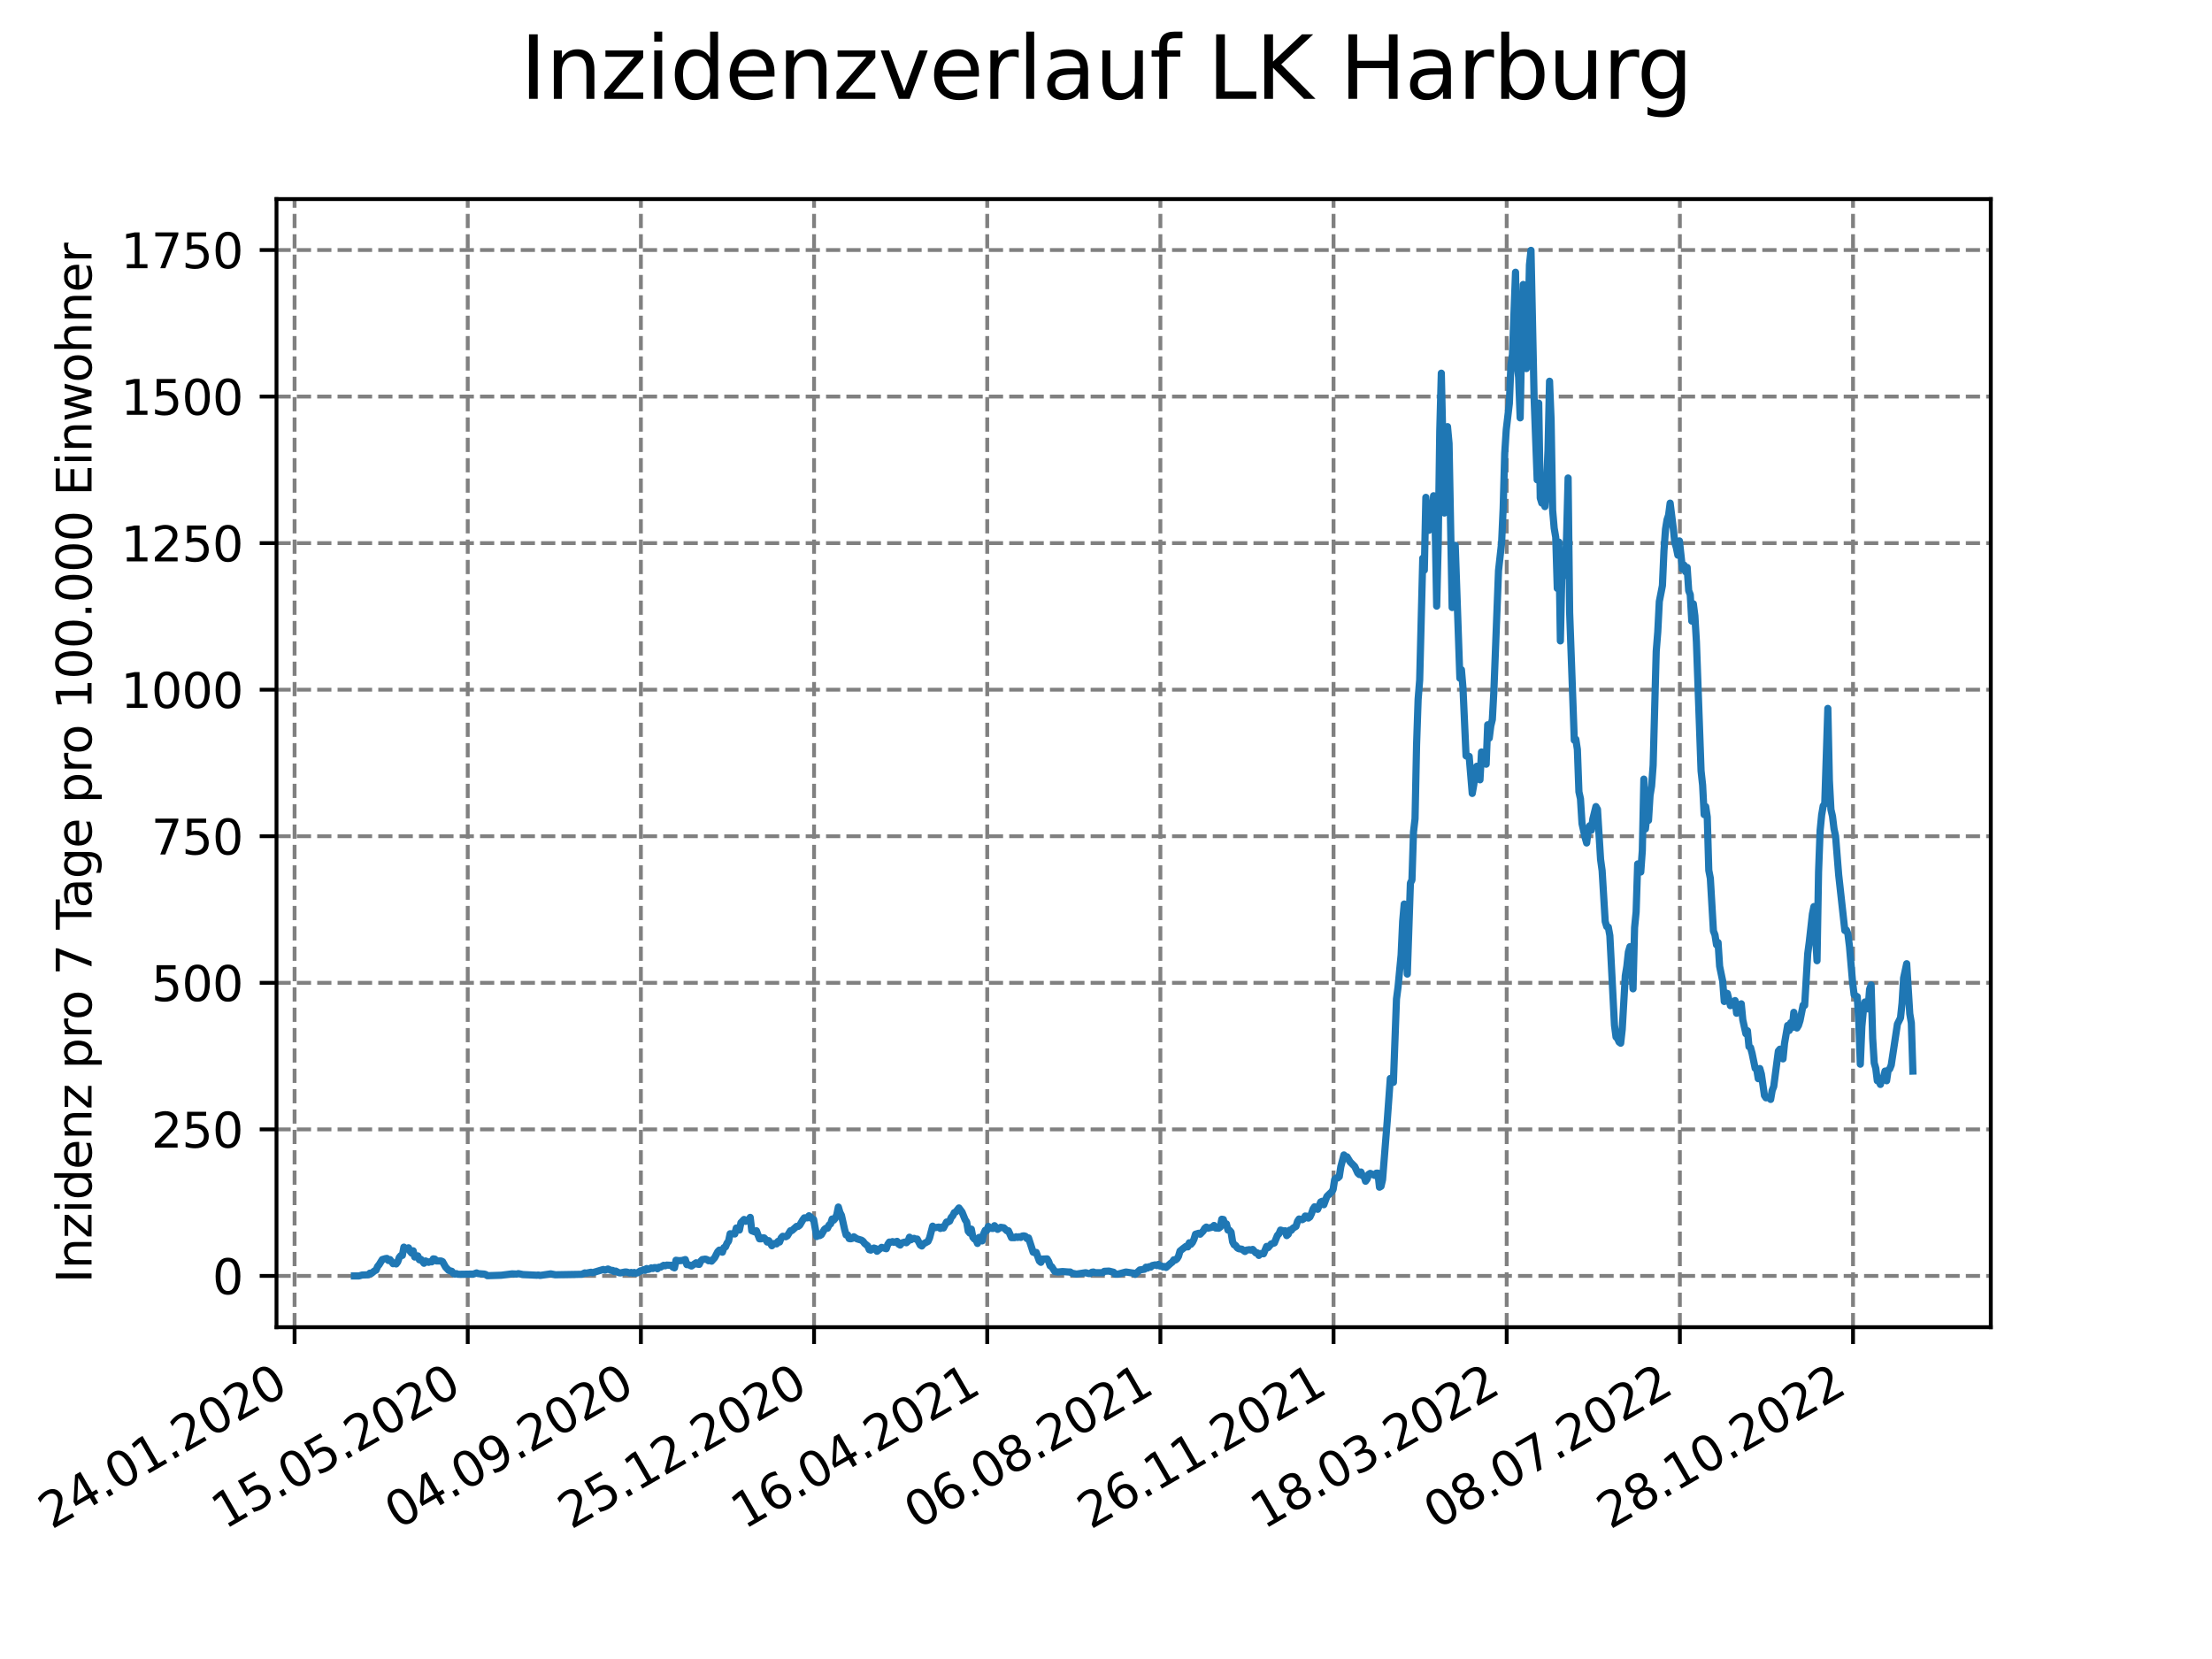<?xml version="1.0" encoding="utf-8" standalone="no"?>
<!DOCTYPE svg PUBLIC "-//W3C//DTD SVG 1.1//EN"
  "http://www.w3.org/Graphics/SVG/1.1/DTD/svg11.dtd">
<svg xmlns:xlink="http://www.w3.org/1999/xlink" width="460.8pt" height="345.6pt" viewBox="0 0 460.8 345.6" xmlns="http://www.w3.org/2000/svg" version="1.1">
 <defs>
  <style type="text/css">*{stroke-linejoin: round; stroke-linecap: butt}</style>
 </defs>
 <g id="figure_1">
  <g id="patch_1">
   <path d="M 0 345.6 
L 460.8 345.6 
L 460.8 0 
L 0 0 
z
" style="fill: #ffffff"/>
  </g>
  <g id="axes_1">
   <g id="patch_2">
    <path d="M 57.6 276.48 
L 414.72 276.48 
L 414.72 41.472 
L 57.6 41.472 
z
" style="fill: #ffffff"/>
   </g>
   <g id="matplotlib.axis_1">
    <g id="xtick_1">
     <g id="line2d_1">
      <path d="M 61.366 276.48 
L 61.366 41.472 
" clip-path="url(#p2dba761b38)" style="fill: none; stroke-dasharray: 2.96,1.28; stroke-dashoffset: 0; stroke: #808080; stroke-width: 0.8"/>
     </g>
     <g id="line2d_2">
      <defs>
       <path id="mef15f130e4" d="M 0 0 
L 0 3.5 
" style="stroke: #000000; stroke-width: 0.8"/>
      </defs>
      <g>
       <use xlink:href="#mef15f130e4" x="61.366" y="276.48" style="stroke: #000000; stroke-width: 0.8"/>
      </g>
     </g>
     <g id="text_1">
      <!-- 24.01.2020 -->
      <g transform="translate(10.74 318.689) rotate(-30) scale(0.1 -0.1)">
       <defs>
        <path id="DejaVuSans-32" d="M 1228 531 
L 3431 531 
L 3431 0 
L 469 0 
L 469 531 
Q 828 903 1448 1529 
Q 2069 2156 2228 2338 
Q 2531 2678 2651 2914 
Q 2772 3150 2772 3378 
Q 2772 3750 2511 3984 
Q 2250 4219 1831 4219 
Q 1534 4219 1204 4116 
Q 875 4013 500 3803 
L 500 4441 
Q 881 4594 1212 4672 
Q 1544 4750 1819 4750 
Q 2544 4750 2975 4387 
Q 3406 4025 3406 3419 
Q 3406 3131 3298 2873 
Q 3191 2616 2906 2266 
Q 2828 2175 2409 1742 
Q 1991 1309 1228 531 
z
" transform="scale(0.016)"/>
        <path id="DejaVuSans-34" d="M 2419 4116 
L 825 1625 
L 2419 1625 
L 2419 4116 
z
M 2253 4666 
L 3047 4666 
L 3047 1625 
L 3713 1625 
L 3713 1100 
L 3047 1100 
L 3047 0 
L 2419 0 
L 2419 1100 
L 313 1100 
L 313 1709 
L 2253 4666 
z
" transform="scale(0.016)"/>
        <path id="DejaVuSans-2e" d="M 684 794 
L 1344 794 
L 1344 0 
L 684 0 
L 684 794 
z
" transform="scale(0.016)"/>
        <path id="DejaVuSans-30" d="M 2034 4250 
Q 1547 4250 1301 3770 
Q 1056 3291 1056 2328 
Q 1056 1369 1301 889 
Q 1547 409 2034 409 
Q 2525 409 2770 889 
Q 3016 1369 3016 2328 
Q 3016 3291 2770 3770 
Q 2525 4250 2034 4250 
z
M 2034 4750 
Q 2819 4750 3233 4129 
Q 3647 3509 3647 2328 
Q 3647 1150 3233 529 
Q 2819 -91 2034 -91 
Q 1250 -91 836 529 
Q 422 1150 422 2328 
Q 422 3509 836 4129 
Q 1250 4750 2034 4750 
z
" transform="scale(0.016)"/>
        <path id="DejaVuSans-31" d="M 794 531 
L 1825 531 
L 1825 4091 
L 703 3866 
L 703 4441 
L 1819 4666 
L 2450 4666 
L 2450 531 
L 3481 531 
L 3481 0 
L 794 0 
L 794 531 
z
" transform="scale(0.016)"/>
       </defs>
       <use xlink:href="#DejaVuSans-32"/>
       <use xlink:href="#DejaVuSans-34" x="63.623"/>
       <use xlink:href="#DejaVuSans-2e" x="127.246"/>
       <use xlink:href="#DejaVuSans-30" x="159.033"/>
       <use xlink:href="#DejaVuSans-31" x="222.656"/>
       <use xlink:href="#DejaVuSans-2e" x="286.279"/>
       <use xlink:href="#DejaVuSans-32" x="318.066"/>
       <use xlink:href="#DejaVuSans-30" x="381.689"/>
       <use xlink:href="#DejaVuSans-32" x="445.312"/>
       <use xlink:href="#DejaVuSans-30" x="508.936"/>
      </g>
     </g>
    </g>
    <g id="xtick_2">
     <g id="line2d_3">
      <path d="M 97.438 276.48 
L 97.438 41.472 
" clip-path="url(#p2dba761b38)" style="fill: none; stroke-dasharray: 2.96,1.28; stroke-dashoffset: 0; stroke: #808080; stroke-width: 0.8"/>
     </g>
     <g id="line2d_4">
      <g>
       <use xlink:href="#mef15f130e4" x="97.438" y="276.48" style="stroke: #000000; stroke-width: 0.8"/>
      </g>
     </g>
     <g id="text_2">
      <!-- 15.05.2020 -->
      <g transform="translate(46.813 318.689) rotate(-30) scale(0.1 -0.1)">
       <defs>
        <path id="DejaVuSans-35" d="M 691 4666 
L 3169 4666 
L 3169 4134 
L 1269 4134 
L 1269 2991 
Q 1406 3038 1543 3061 
Q 1681 3084 1819 3084 
Q 2600 3084 3056 2656 
Q 3513 2228 3513 1497 
Q 3513 744 3044 326 
Q 2575 -91 1722 -91 
Q 1428 -91 1123 -41 
Q 819 9 494 109 
L 494 744 
Q 775 591 1075 516 
Q 1375 441 1709 441 
Q 2250 441 2565 725 
Q 2881 1009 2881 1497 
Q 2881 1984 2565 2268 
Q 2250 2553 1709 2553 
Q 1456 2553 1204 2497 
Q 953 2441 691 2322 
L 691 4666 
z
" transform="scale(0.016)"/>
       </defs>
       <use xlink:href="#DejaVuSans-31"/>
       <use xlink:href="#DejaVuSans-35" x="63.623"/>
       <use xlink:href="#DejaVuSans-2e" x="127.246"/>
       <use xlink:href="#DejaVuSans-30" x="159.033"/>
       <use xlink:href="#DejaVuSans-35" x="222.656"/>
       <use xlink:href="#DejaVuSans-2e" x="286.279"/>
       <use xlink:href="#DejaVuSans-32" x="318.066"/>
       <use xlink:href="#DejaVuSans-30" x="381.689"/>
       <use xlink:href="#DejaVuSans-32" x="445.312"/>
       <use xlink:href="#DejaVuSans-30" x="508.936"/>
      </g>
     </g>
    </g>
    <g id="xtick_3">
     <g id="line2d_5">
      <path d="M 133.511 276.48 
L 133.511 41.472 
" clip-path="url(#p2dba761b38)" style="fill: none; stroke-dasharray: 2.96,1.28; stroke-dashoffset: 0; stroke: #808080; stroke-width: 0.8"/>
     </g>
     <g id="line2d_6">
      <g>
       <use xlink:href="#mef15f130e4" x="133.511" y="276.48" style="stroke: #000000; stroke-width: 0.8"/>
      </g>
     </g>
     <g id="text_3">
      <!-- 04.09.2020 -->
      <g transform="translate(82.886 318.689) rotate(-30) scale(0.1 -0.1)">
       <defs>
        <path id="DejaVuSans-39" d="M 703 97 
L 703 672 
Q 941 559 1184 500 
Q 1428 441 1663 441 
Q 2288 441 2617 861 
Q 2947 1281 2994 2138 
Q 2813 1869 2534 1725 
Q 2256 1581 1919 1581 
Q 1219 1581 811 2004 
Q 403 2428 403 3163 
Q 403 3881 828 4315 
Q 1253 4750 1959 4750 
Q 2769 4750 3195 4129 
Q 3622 3509 3622 2328 
Q 3622 1225 3098 567 
Q 2575 -91 1691 -91 
Q 1453 -91 1209 -44 
Q 966 3 703 97 
z
M 1959 2075 
Q 2384 2075 2632 2365 
Q 2881 2656 2881 3163 
Q 2881 3666 2632 3958 
Q 2384 4250 1959 4250 
Q 1534 4250 1286 3958 
Q 1038 3666 1038 3163 
Q 1038 2656 1286 2365 
Q 1534 2075 1959 2075 
z
" transform="scale(0.016)"/>
       </defs>
       <use xlink:href="#DejaVuSans-30"/>
       <use xlink:href="#DejaVuSans-34" x="63.623"/>
       <use xlink:href="#DejaVuSans-2e" x="127.246"/>
       <use xlink:href="#DejaVuSans-30" x="159.033"/>
       <use xlink:href="#DejaVuSans-39" x="222.656"/>
       <use xlink:href="#DejaVuSans-2e" x="286.279"/>
       <use xlink:href="#DejaVuSans-32" x="318.066"/>
       <use xlink:href="#DejaVuSans-30" x="381.689"/>
       <use xlink:href="#DejaVuSans-32" x="445.312"/>
       <use xlink:href="#DejaVuSans-30" x="508.936"/>
      </g>
     </g>
    </g>
    <g id="xtick_4">
     <g id="line2d_7">
      <path d="M 169.584 276.48 
L 169.584 41.472 
" clip-path="url(#p2dba761b38)" style="fill: none; stroke-dasharray: 2.96,1.28; stroke-dashoffset: 0; stroke: #808080; stroke-width: 0.8"/>
     </g>
     <g id="line2d_8">
      <g>
       <use xlink:href="#mef15f130e4" x="169.584" y="276.48" style="stroke: #000000; stroke-width: 0.8"/>
      </g>
     </g>
     <g id="text_4">
      <!-- 25.12.2020 -->
      <g transform="translate(118.959 318.689) rotate(-30) scale(0.1 -0.1)">
       <use xlink:href="#DejaVuSans-32"/>
       <use xlink:href="#DejaVuSans-35" x="63.623"/>
       <use xlink:href="#DejaVuSans-2e" x="127.246"/>
       <use xlink:href="#DejaVuSans-31" x="159.033"/>
       <use xlink:href="#DejaVuSans-32" x="222.656"/>
       <use xlink:href="#DejaVuSans-2e" x="286.279"/>
       <use xlink:href="#DejaVuSans-32" x="318.066"/>
       <use xlink:href="#DejaVuSans-30" x="381.689"/>
       <use xlink:href="#DejaVuSans-32" x="445.312"/>
       <use xlink:href="#DejaVuSans-30" x="508.936"/>
      </g>
     </g>
    </g>
    <g id="xtick_5">
     <g id="line2d_9">
      <path d="M 205.657 276.48 
L 205.657 41.472 
" clip-path="url(#p2dba761b38)" style="fill: none; stroke-dasharray: 2.96,1.28; stroke-dashoffset: 0; stroke: #808080; stroke-width: 0.8"/>
     </g>
     <g id="line2d_10">
      <g>
       <use xlink:href="#mef15f130e4" x="205.657" y="276.48" style="stroke: #000000; stroke-width: 0.8"/>
      </g>
     </g>
     <g id="text_5">
      <!-- 16.04.2021 -->
      <g transform="translate(155.031 318.689) rotate(-30) scale(0.1 -0.1)">
       <defs>
        <path id="DejaVuSans-36" d="M 2113 2584 
Q 1688 2584 1439 2293 
Q 1191 2003 1191 1497 
Q 1191 994 1439 701 
Q 1688 409 2113 409 
Q 2538 409 2786 701 
Q 3034 994 3034 1497 
Q 3034 2003 2786 2293 
Q 2538 2584 2113 2584 
z
M 3366 4563 
L 3366 3988 
Q 3128 4100 2886 4159 
Q 2644 4219 2406 4219 
Q 1781 4219 1451 3797 
Q 1122 3375 1075 2522 
Q 1259 2794 1537 2939 
Q 1816 3084 2150 3084 
Q 2853 3084 3261 2657 
Q 3669 2231 3669 1497 
Q 3669 778 3244 343 
Q 2819 -91 2113 -91 
Q 1303 -91 875 529 
Q 447 1150 447 2328 
Q 447 3434 972 4092 
Q 1497 4750 2381 4750 
Q 2619 4750 2861 4703 
Q 3103 4656 3366 4563 
z
" transform="scale(0.016)"/>
       </defs>
       <use xlink:href="#DejaVuSans-31"/>
       <use xlink:href="#DejaVuSans-36" x="63.623"/>
       <use xlink:href="#DejaVuSans-2e" x="127.246"/>
       <use xlink:href="#DejaVuSans-30" x="159.033"/>
       <use xlink:href="#DejaVuSans-34" x="222.656"/>
       <use xlink:href="#DejaVuSans-2e" x="286.279"/>
       <use xlink:href="#DejaVuSans-32" x="318.066"/>
       <use xlink:href="#DejaVuSans-30" x="381.689"/>
       <use xlink:href="#DejaVuSans-32" x="445.312"/>
       <use xlink:href="#DejaVuSans-31" x="508.936"/>
      </g>
     </g>
    </g>
    <g id="xtick_6">
     <g id="line2d_11">
      <path d="M 241.729 276.48 
L 241.729 41.472 
" clip-path="url(#p2dba761b38)" style="fill: none; stroke-dasharray: 2.96,1.28; stroke-dashoffset: 0; stroke: #808080; stroke-width: 0.8"/>
     </g>
     <g id="line2d_12">
      <g>
       <use xlink:href="#mef15f130e4" x="241.729" y="276.48" style="stroke: #000000; stroke-width: 0.8"/>
      </g>
     </g>
     <g id="text_6">
      <!-- 06.08.2021 -->
      <g transform="translate(191.104 318.689) rotate(-30) scale(0.1 -0.1)">
       <defs>
        <path id="DejaVuSans-38" d="M 2034 2216 
Q 1584 2216 1326 1975 
Q 1069 1734 1069 1313 
Q 1069 891 1326 650 
Q 1584 409 2034 409 
Q 2484 409 2743 651 
Q 3003 894 3003 1313 
Q 3003 1734 2745 1975 
Q 2488 2216 2034 2216 
z
M 1403 2484 
Q 997 2584 770 2862 
Q 544 3141 544 3541 
Q 544 4100 942 4425 
Q 1341 4750 2034 4750 
Q 2731 4750 3128 4425 
Q 3525 4100 3525 3541 
Q 3525 3141 3298 2862 
Q 3072 2584 2669 2484 
Q 3125 2378 3379 2068 
Q 3634 1759 3634 1313 
Q 3634 634 3220 271 
Q 2806 -91 2034 -91 
Q 1263 -91 848 271 
Q 434 634 434 1313 
Q 434 1759 690 2068 
Q 947 2378 1403 2484 
z
M 1172 3481 
Q 1172 3119 1398 2916 
Q 1625 2713 2034 2713 
Q 2441 2713 2670 2916 
Q 2900 3119 2900 3481 
Q 2900 3844 2670 4047 
Q 2441 4250 2034 4250 
Q 1625 4250 1398 4047 
Q 1172 3844 1172 3481 
z
" transform="scale(0.016)"/>
       </defs>
       <use xlink:href="#DejaVuSans-30"/>
       <use xlink:href="#DejaVuSans-36" x="63.623"/>
       <use xlink:href="#DejaVuSans-2e" x="127.246"/>
       <use xlink:href="#DejaVuSans-30" x="159.033"/>
       <use xlink:href="#DejaVuSans-38" x="222.656"/>
       <use xlink:href="#DejaVuSans-2e" x="286.279"/>
       <use xlink:href="#DejaVuSans-32" x="318.066"/>
       <use xlink:href="#DejaVuSans-30" x="381.689"/>
       <use xlink:href="#DejaVuSans-32" x="445.312"/>
       <use xlink:href="#DejaVuSans-31" x="508.936"/>
      </g>
     </g>
    </g>
    <g id="xtick_7">
     <g id="line2d_13">
      <path d="M 277.802 276.48 
L 277.802 41.472 
" clip-path="url(#p2dba761b38)" style="fill: none; stroke-dasharray: 2.96,1.28; stroke-dashoffset: 0; stroke: #808080; stroke-width: 0.8"/>
     </g>
     <g id="line2d_14">
      <g>
       <use xlink:href="#mef15f130e4" x="277.802" y="276.48" style="stroke: #000000; stroke-width: 0.8"/>
      </g>
     </g>
     <g id="text_7">
      <!-- 26.11.2021 -->
      <g transform="translate(227.177 318.689) rotate(-30) scale(0.1 -0.1)">
       <use xlink:href="#DejaVuSans-32"/>
       <use xlink:href="#DejaVuSans-36" x="63.623"/>
       <use xlink:href="#DejaVuSans-2e" x="127.246"/>
       <use xlink:href="#DejaVuSans-31" x="159.033"/>
       <use xlink:href="#DejaVuSans-31" x="222.656"/>
       <use xlink:href="#DejaVuSans-2e" x="286.279"/>
       <use xlink:href="#DejaVuSans-32" x="318.066"/>
       <use xlink:href="#DejaVuSans-30" x="381.689"/>
       <use xlink:href="#DejaVuSans-32" x="445.312"/>
       <use xlink:href="#DejaVuSans-31" x="508.936"/>
      </g>
     </g>
    </g>
    <g id="xtick_8">
     <g id="line2d_15">
      <path d="M 313.875 276.48 
L 313.875 41.472 
" clip-path="url(#p2dba761b38)" style="fill: none; stroke-dasharray: 2.96,1.28; stroke-dashoffset: 0; stroke: #808080; stroke-width: 0.8"/>
     </g>
     <g id="line2d_16">
      <g>
       <use xlink:href="#mef15f130e4" x="313.875" y="276.48" style="stroke: #000000; stroke-width: 0.8"/>
      </g>
     </g>
     <g id="text_8">
      <!-- 18.03.2022 -->
      <g transform="translate(263.25 318.689) rotate(-30) scale(0.1 -0.1)">
       <defs>
        <path id="DejaVuSans-33" d="M 2597 2516 
Q 3050 2419 3304 2112 
Q 3559 1806 3559 1356 
Q 3559 666 3084 287 
Q 2609 -91 1734 -91 
Q 1441 -91 1130 -33 
Q 819 25 488 141 
L 488 750 
Q 750 597 1062 519 
Q 1375 441 1716 441 
Q 2309 441 2620 675 
Q 2931 909 2931 1356 
Q 2931 1769 2642 2001 
Q 2353 2234 1838 2234 
L 1294 2234 
L 1294 2753 
L 1863 2753 
Q 2328 2753 2575 2939 
Q 2822 3125 2822 3475 
Q 2822 3834 2567 4026 
Q 2313 4219 1838 4219 
Q 1578 4219 1281 4162 
Q 984 4106 628 3988 
L 628 4550 
Q 988 4650 1302 4700 
Q 1616 4750 1894 4750 
Q 2613 4750 3031 4423 
Q 3450 4097 3450 3541 
Q 3450 3153 3228 2886 
Q 3006 2619 2597 2516 
z
" transform="scale(0.016)"/>
       </defs>
       <use xlink:href="#DejaVuSans-31"/>
       <use xlink:href="#DejaVuSans-38" x="63.623"/>
       <use xlink:href="#DejaVuSans-2e" x="127.246"/>
       <use xlink:href="#DejaVuSans-30" x="159.033"/>
       <use xlink:href="#DejaVuSans-33" x="222.656"/>
       <use xlink:href="#DejaVuSans-2e" x="286.279"/>
       <use xlink:href="#DejaVuSans-32" x="318.066"/>
       <use xlink:href="#DejaVuSans-30" x="381.689"/>
       <use xlink:href="#DejaVuSans-32" x="445.312"/>
       <use xlink:href="#DejaVuSans-32" x="508.936"/>
      </g>
     </g>
    </g>
    <g id="xtick_9">
     <g id="line2d_17">
      <path d="M 349.947 276.48 
L 349.947 41.472 
" clip-path="url(#p2dba761b38)" style="fill: none; stroke-dasharray: 2.96,1.28; stroke-dashoffset: 0; stroke: #808080; stroke-width: 0.8"/>
     </g>
     <g id="line2d_18">
      <g>
       <use xlink:href="#mef15f130e4" x="349.947" y="276.48" style="stroke: #000000; stroke-width: 0.8"/>
      </g>
     </g>
     <g id="text_9">
      <!-- 08.07.2022 -->
      <g transform="translate(299.322 318.689) rotate(-30) scale(0.1 -0.1)">
       <defs>
        <path id="DejaVuSans-37" d="M 525 4666 
L 3525 4666 
L 3525 4397 
L 1831 0 
L 1172 0 
L 2766 4134 
L 525 4134 
L 525 4666 
z
" transform="scale(0.016)"/>
       </defs>
       <use xlink:href="#DejaVuSans-30"/>
       <use xlink:href="#DejaVuSans-38" x="63.623"/>
       <use xlink:href="#DejaVuSans-2e" x="127.246"/>
       <use xlink:href="#DejaVuSans-30" x="159.033"/>
       <use xlink:href="#DejaVuSans-37" x="222.656"/>
       <use xlink:href="#DejaVuSans-2e" x="286.279"/>
       <use xlink:href="#DejaVuSans-32" x="318.066"/>
       <use xlink:href="#DejaVuSans-30" x="381.689"/>
       <use xlink:href="#DejaVuSans-32" x="445.312"/>
       <use xlink:href="#DejaVuSans-32" x="508.936"/>
      </g>
     </g>
    </g>
    <g id="xtick_10">
     <g id="line2d_19">
      <path d="M 386.02 276.48 
L 386.02 41.472 
" clip-path="url(#p2dba761b38)" style="fill: none; stroke-dasharray: 2.96,1.28; stroke-dashoffset: 0; stroke: #808080; stroke-width: 0.8"/>
     </g>
     <g id="line2d_20">
      <g>
       <use xlink:href="#mef15f130e4" x="386.02" y="276.48" style="stroke: #000000; stroke-width: 0.8"/>
      </g>
     </g>
     <g id="text_10">
      <!-- 28.10.2022 -->
      <g transform="translate(335.395 318.689) rotate(-30) scale(0.1 -0.1)">
       <use xlink:href="#DejaVuSans-32"/>
       <use xlink:href="#DejaVuSans-38" x="63.623"/>
       <use xlink:href="#DejaVuSans-2e" x="127.246"/>
       <use xlink:href="#DejaVuSans-31" x="159.033"/>
       <use xlink:href="#DejaVuSans-30" x="222.656"/>
       <use xlink:href="#DejaVuSans-2e" x="286.279"/>
       <use xlink:href="#DejaVuSans-32" x="318.066"/>
       <use xlink:href="#DejaVuSans-30" x="381.689"/>
       <use xlink:href="#DejaVuSans-32" x="445.312"/>
       <use xlink:href="#DejaVuSans-32" x="508.936"/>
      </g>
     </g>
    </g>
   </g>
   <g id="matplotlib.axis_2">
    <g id="ytick_1">
     <g id="line2d_21">
      <path d="M 57.6 265.798 
L 414.72 265.798 
" clip-path="url(#p2dba761b38)" style="fill: none; stroke-dasharray: 2.96,1.28; stroke-dashoffset: 0; stroke: #808080; stroke-width: 0.8"/>
     </g>
     <g id="line2d_22">
      <defs>
       <path id="mbaaf2b839d" d="M 0 0 
L -3.5 0 
" style="stroke: #000000; stroke-width: 0.8"/>
      </defs>
      <g>
       <use xlink:href="#mbaaf2b839d" x="57.6" y="265.798" style="stroke: #000000; stroke-width: 0.8"/>
      </g>
     </g>
     <g id="text_11">
      <!-- 0 -->
      <g transform="translate(44.237 269.597) scale(0.1 -0.1)">
       <use xlink:href="#DejaVuSans-30"/>
      </g>
     </g>
    </g>
    <g id="ytick_2">
     <g id="line2d_23">
      <path d="M 57.6 235.267 
L 414.72 235.267 
" clip-path="url(#p2dba761b38)" style="fill: none; stroke-dasharray: 2.96,1.28; stroke-dashoffset: 0; stroke: #808080; stroke-width: 0.8"/>
     </g>
     <g id="line2d_24">
      <g>
       <use xlink:href="#mbaaf2b839d" x="57.6" y="235.267" style="stroke: #000000; stroke-width: 0.8"/>
      </g>
     </g>
     <g id="text_12">
      <!-- 250 -->
      <g transform="translate(31.512 239.066) scale(0.1 -0.1)">
       <use xlink:href="#DejaVuSans-32"/>
       <use xlink:href="#DejaVuSans-35" x="63.623"/>
       <use xlink:href="#DejaVuSans-30" x="127.246"/>
      </g>
     </g>
    </g>
    <g id="ytick_3">
     <g id="line2d_25">
      <path d="M 57.6 204.736 
L 414.72 204.736 
" clip-path="url(#p2dba761b38)" style="fill: none; stroke-dasharray: 2.96,1.28; stroke-dashoffset: 0; stroke: #808080; stroke-width: 0.8"/>
     </g>
     <g id="line2d_26">
      <g>
       <use xlink:href="#mbaaf2b839d" x="57.6" y="204.736" style="stroke: #000000; stroke-width: 0.8"/>
      </g>
     </g>
     <g id="text_13">
      <!-- 500 -->
      <g transform="translate(31.512 208.535) scale(0.1 -0.1)">
       <use xlink:href="#DejaVuSans-35"/>
       <use xlink:href="#DejaVuSans-30" x="63.623"/>
       <use xlink:href="#DejaVuSans-30" x="127.246"/>
      </g>
     </g>
    </g>
    <g id="ytick_4">
     <g id="line2d_27">
      <path d="M 57.6 174.205 
L 414.72 174.205 
" clip-path="url(#p2dba761b38)" style="fill: none; stroke-dasharray: 2.96,1.28; stroke-dashoffset: 0; stroke: #808080; stroke-width: 0.8"/>
     </g>
     <g id="line2d_28">
      <g>
       <use xlink:href="#mbaaf2b839d" x="57.6" y="174.205" style="stroke: #000000; stroke-width: 0.8"/>
      </g>
     </g>
     <g id="text_14">
      <!-- 750 -->
      <g transform="translate(31.512 178.004) scale(0.1 -0.1)">
       <use xlink:href="#DejaVuSans-37"/>
       <use xlink:href="#DejaVuSans-35" x="63.623"/>
       <use xlink:href="#DejaVuSans-30" x="127.246"/>
      </g>
     </g>
    </g>
    <g id="ytick_5">
     <g id="line2d_29">
      <path d="M 57.6 143.673 
L 414.72 143.673 
" clip-path="url(#p2dba761b38)" style="fill: none; stroke-dasharray: 2.96,1.28; stroke-dashoffset: 0; stroke: #808080; stroke-width: 0.8"/>
     </g>
     <g id="line2d_30">
      <g>
       <use xlink:href="#mbaaf2b839d" x="57.6" y="143.673" style="stroke: #000000; stroke-width: 0.8"/>
      </g>
     </g>
     <g id="text_15">
      <!-- 1000 -->
      <g transform="translate(25.15 147.473) scale(0.1 -0.1)">
       <use xlink:href="#DejaVuSans-31"/>
       <use xlink:href="#DejaVuSans-30" x="63.623"/>
       <use xlink:href="#DejaVuSans-30" x="127.246"/>
       <use xlink:href="#DejaVuSans-30" x="190.869"/>
      </g>
     </g>
    </g>
    <g id="ytick_6">
     <g id="line2d_31">
      <path d="M 57.6 113.142 
L 414.72 113.142 
" clip-path="url(#p2dba761b38)" style="fill: none; stroke-dasharray: 2.96,1.28; stroke-dashoffset: 0; stroke: #808080; stroke-width: 0.8"/>
     </g>
     <g id="line2d_32">
      <g>
       <use xlink:href="#mbaaf2b839d" x="57.6" y="113.142" style="stroke: #000000; stroke-width: 0.8"/>
      </g>
     </g>
     <g id="text_16">
      <!-- 1250 -->
      <g transform="translate(25.15 116.942) scale(0.1 -0.1)">
       <use xlink:href="#DejaVuSans-31"/>
       <use xlink:href="#DejaVuSans-32" x="63.623"/>
       <use xlink:href="#DejaVuSans-35" x="127.246"/>
       <use xlink:href="#DejaVuSans-30" x="190.869"/>
      </g>
     </g>
    </g>
    <g id="ytick_7">
     <g id="line2d_33">
      <path d="M 57.6 82.611 
L 414.72 82.611 
" clip-path="url(#p2dba761b38)" style="fill: none; stroke-dasharray: 2.96,1.28; stroke-dashoffset: 0; stroke: #808080; stroke-width: 0.8"/>
     </g>
     <g id="line2d_34">
      <g>
       <use xlink:href="#mbaaf2b839d" x="57.6" y="82.611" style="stroke: #000000; stroke-width: 0.8"/>
      </g>
     </g>
     <g id="text_17">
      <!-- 1500 -->
      <g transform="translate(25.15 86.41) scale(0.1 -0.1)">
       <use xlink:href="#DejaVuSans-31"/>
       <use xlink:href="#DejaVuSans-35" x="63.623"/>
       <use xlink:href="#DejaVuSans-30" x="127.246"/>
       <use xlink:href="#DejaVuSans-30" x="190.869"/>
      </g>
     </g>
    </g>
    <g id="ytick_8">
     <g id="line2d_35">
      <path d="M 57.6 52.08 
L 414.72 52.08 
" clip-path="url(#p2dba761b38)" style="fill: none; stroke-dasharray: 2.96,1.28; stroke-dashoffset: 0; stroke: #808080; stroke-width: 0.8"/>
     </g>
     <g id="line2d_36">
      <g>
       <use xlink:href="#mbaaf2b839d" x="57.6" y="52.08" style="stroke: #000000; stroke-width: 0.8"/>
      </g>
     </g>
     <g id="text_18">
      <!-- 1750 -->
      <g transform="translate(25.15 55.879) scale(0.1 -0.1)">
       <use xlink:href="#DejaVuSans-31"/>
       <use xlink:href="#DejaVuSans-37" x="63.623"/>
       <use xlink:href="#DejaVuSans-35" x="127.246"/>
       <use xlink:href="#DejaVuSans-30" x="190.869"/>
      </g>
     </g>
    </g>
    <g id="text_19">
     <!-- Inzidenz pro 7 Tage pro 100.000 Einwohner -->
     <g transform="translate(19.07 267.301) rotate(-90) scale(0.1 -0.1)">
      <defs>
       <path id="DejaVuSans-49" d="M 628 4666 
L 1259 4666 
L 1259 0 
L 628 0 
L 628 4666 
z
" transform="scale(0.016)"/>
       <path id="DejaVuSans-6e" d="M 3513 2113 
L 3513 0 
L 2938 0 
L 2938 2094 
Q 2938 2591 2744 2837 
Q 2550 3084 2163 3084 
Q 1697 3084 1428 2787 
Q 1159 2491 1159 1978 
L 1159 0 
L 581 0 
L 581 3500 
L 1159 3500 
L 1159 2956 
Q 1366 3272 1645 3428 
Q 1925 3584 2291 3584 
Q 2894 3584 3203 3211 
Q 3513 2838 3513 2113 
z
" transform="scale(0.016)"/>
       <path id="DejaVuSans-7a" d="M 353 3500 
L 3084 3500 
L 3084 2975 
L 922 459 
L 3084 459 
L 3084 0 
L 275 0 
L 275 525 
L 2438 3041 
L 353 3041 
L 353 3500 
z
" transform="scale(0.016)"/>
       <path id="DejaVuSans-69" d="M 603 3500 
L 1178 3500 
L 1178 0 
L 603 0 
L 603 3500 
z
M 603 4863 
L 1178 4863 
L 1178 4134 
L 603 4134 
L 603 4863 
z
" transform="scale(0.016)"/>
       <path id="DejaVuSans-64" d="M 2906 2969 
L 2906 4863 
L 3481 4863 
L 3481 0 
L 2906 0 
L 2906 525 
Q 2725 213 2448 61 
Q 2172 -91 1784 -91 
Q 1150 -91 751 415 
Q 353 922 353 1747 
Q 353 2572 751 3078 
Q 1150 3584 1784 3584 
Q 2172 3584 2448 3432 
Q 2725 3281 2906 2969 
z
M 947 1747 
Q 947 1113 1208 752 
Q 1469 391 1925 391 
Q 2381 391 2643 752 
Q 2906 1113 2906 1747 
Q 2906 2381 2643 2742 
Q 2381 3103 1925 3103 
Q 1469 3103 1208 2742 
Q 947 2381 947 1747 
z
" transform="scale(0.016)"/>
       <path id="DejaVuSans-65" d="M 3597 1894 
L 3597 1613 
L 953 1613 
Q 991 1019 1311 708 
Q 1631 397 2203 397 
Q 2534 397 2845 478 
Q 3156 559 3463 722 
L 3463 178 
Q 3153 47 2828 -22 
Q 2503 -91 2169 -91 
Q 1331 -91 842 396 
Q 353 884 353 1716 
Q 353 2575 817 3079 
Q 1281 3584 2069 3584 
Q 2775 3584 3186 3129 
Q 3597 2675 3597 1894 
z
M 3022 2063 
Q 3016 2534 2758 2815 
Q 2500 3097 2075 3097 
Q 1594 3097 1305 2825 
Q 1016 2553 972 2059 
L 3022 2063 
z
" transform="scale(0.016)"/>
       <path id="DejaVuSans-20" transform="scale(0.016)"/>
       <path id="DejaVuSans-70" d="M 1159 525 
L 1159 -1331 
L 581 -1331 
L 581 3500 
L 1159 3500 
L 1159 2969 
Q 1341 3281 1617 3432 
Q 1894 3584 2278 3584 
Q 2916 3584 3314 3078 
Q 3713 2572 3713 1747 
Q 3713 922 3314 415 
Q 2916 -91 2278 -91 
Q 1894 -91 1617 61 
Q 1341 213 1159 525 
z
M 3116 1747 
Q 3116 2381 2855 2742 
Q 2594 3103 2138 3103 
Q 1681 3103 1420 2742 
Q 1159 2381 1159 1747 
Q 1159 1113 1420 752 
Q 1681 391 2138 391 
Q 2594 391 2855 752 
Q 3116 1113 3116 1747 
z
" transform="scale(0.016)"/>
       <path id="DejaVuSans-72" d="M 2631 2963 
Q 2534 3019 2420 3045 
Q 2306 3072 2169 3072 
Q 1681 3072 1420 2755 
Q 1159 2438 1159 1844 
L 1159 0 
L 581 0 
L 581 3500 
L 1159 3500 
L 1159 2956 
Q 1341 3275 1631 3429 
Q 1922 3584 2338 3584 
Q 2397 3584 2469 3576 
Q 2541 3569 2628 3553 
L 2631 2963 
z
" transform="scale(0.016)"/>
       <path id="DejaVuSans-6f" d="M 1959 3097 
Q 1497 3097 1228 2736 
Q 959 2375 959 1747 
Q 959 1119 1226 758 
Q 1494 397 1959 397 
Q 2419 397 2687 759 
Q 2956 1122 2956 1747 
Q 2956 2369 2687 2733 
Q 2419 3097 1959 3097 
z
M 1959 3584 
Q 2709 3584 3137 3096 
Q 3566 2609 3566 1747 
Q 3566 888 3137 398 
Q 2709 -91 1959 -91 
Q 1206 -91 779 398 
Q 353 888 353 1747 
Q 353 2609 779 3096 
Q 1206 3584 1959 3584 
z
" transform="scale(0.016)"/>
       <path id="DejaVuSans-54" d="M -19 4666 
L 3928 4666 
L 3928 4134 
L 2272 4134 
L 2272 0 
L 1638 0 
L 1638 4134 
L -19 4134 
L -19 4666 
z
" transform="scale(0.016)"/>
       <path id="DejaVuSans-61" d="M 2194 1759 
Q 1497 1759 1228 1600 
Q 959 1441 959 1056 
Q 959 750 1161 570 
Q 1363 391 1709 391 
Q 2188 391 2477 730 
Q 2766 1069 2766 1631 
L 2766 1759 
L 2194 1759 
z
M 3341 1997 
L 3341 0 
L 2766 0 
L 2766 531 
Q 2569 213 2275 61 
Q 1981 -91 1556 -91 
Q 1019 -91 701 211 
Q 384 513 384 1019 
Q 384 1609 779 1909 
Q 1175 2209 1959 2209 
L 2766 2209 
L 2766 2266 
Q 2766 2663 2505 2880 
Q 2244 3097 1772 3097 
Q 1472 3097 1187 3025 
Q 903 2953 641 2809 
L 641 3341 
Q 956 3463 1253 3523 
Q 1550 3584 1831 3584 
Q 2591 3584 2966 3190 
Q 3341 2797 3341 1997 
z
" transform="scale(0.016)"/>
       <path id="DejaVuSans-67" d="M 2906 1791 
Q 2906 2416 2648 2759 
Q 2391 3103 1925 3103 
Q 1463 3103 1205 2759 
Q 947 2416 947 1791 
Q 947 1169 1205 825 
Q 1463 481 1925 481 
Q 2391 481 2648 825 
Q 2906 1169 2906 1791 
z
M 3481 434 
Q 3481 -459 3084 -895 
Q 2688 -1331 1869 -1331 
Q 1566 -1331 1297 -1286 
Q 1028 -1241 775 -1147 
L 775 -588 
Q 1028 -725 1275 -790 
Q 1522 -856 1778 -856 
Q 2344 -856 2625 -561 
Q 2906 -266 2906 331 
L 2906 616 
Q 2728 306 2450 153 
Q 2172 0 1784 0 
Q 1141 0 747 490 
Q 353 981 353 1791 
Q 353 2603 747 3093 
Q 1141 3584 1784 3584 
Q 2172 3584 2450 3431 
Q 2728 3278 2906 2969 
L 2906 3500 
L 3481 3500 
L 3481 434 
z
" transform="scale(0.016)"/>
       <path id="DejaVuSans-45" d="M 628 4666 
L 3578 4666 
L 3578 4134 
L 1259 4134 
L 1259 2753 
L 3481 2753 
L 3481 2222 
L 1259 2222 
L 1259 531 
L 3634 531 
L 3634 0 
L 628 0 
L 628 4666 
z
" transform="scale(0.016)"/>
       <path id="DejaVuSans-77" d="M 269 3500 
L 844 3500 
L 1563 769 
L 2278 3500 
L 2956 3500 
L 3675 769 
L 4391 3500 
L 4966 3500 
L 4050 0 
L 3372 0 
L 2619 2869 
L 1863 0 
L 1184 0 
L 269 3500 
z
" transform="scale(0.016)"/>
       <path id="DejaVuSans-68" d="M 3513 2113 
L 3513 0 
L 2938 0 
L 2938 2094 
Q 2938 2591 2744 2837 
Q 2550 3084 2163 3084 
Q 1697 3084 1428 2787 
Q 1159 2491 1159 1978 
L 1159 0 
L 581 0 
L 581 4863 
L 1159 4863 
L 1159 2956 
Q 1366 3272 1645 3428 
Q 1925 3584 2291 3584 
Q 2894 3584 3203 3211 
Q 3513 2838 3513 2113 
z
" transform="scale(0.016)"/>
      </defs>
      <use xlink:href="#DejaVuSans-49"/>
      <use xlink:href="#DejaVuSans-6e" x="29.492"/>
      <use xlink:href="#DejaVuSans-7a" x="92.871"/>
      <use xlink:href="#DejaVuSans-69" x="145.361"/>
      <use xlink:href="#DejaVuSans-64" x="173.145"/>
      <use xlink:href="#DejaVuSans-65" x="236.621"/>
      <use xlink:href="#DejaVuSans-6e" x="298.145"/>
      <use xlink:href="#DejaVuSans-7a" x="361.523"/>
      <use xlink:href="#DejaVuSans-20" x="414.014"/>
      <use xlink:href="#DejaVuSans-70" x="445.801"/>
      <use xlink:href="#DejaVuSans-72" x="509.277"/>
      <use xlink:href="#DejaVuSans-6f" x="548.141"/>
      <use xlink:href="#DejaVuSans-20" x="609.322"/>
      <use xlink:href="#DejaVuSans-37" x="641.109"/>
      <use xlink:href="#DejaVuSans-20" x="704.732"/>
      <use xlink:href="#DejaVuSans-54" x="736.52"/>
      <use xlink:href="#DejaVuSans-61" x="781.104"/>
      <use xlink:href="#DejaVuSans-67" x="842.383"/>
      <use xlink:href="#DejaVuSans-65" x="905.859"/>
      <use xlink:href="#DejaVuSans-20" x="967.383"/>
      <use xlink:href="#DejaVuSans-70" x="999.17"/>
      <use xlink:href="#DejaVuSans-72" x="1062.646"/>
      <use xlink:href="#DejaVuSans-6f" x="1101.51"/>
      <use xlink:href="#DejaVuSans-20" x="1162.691"/>
      <use xlink:href="#DejaVuSans-31" x="1194.479"/>
      <use xlink:href="#DejaVuSans-30" x="1258.102"/>
      <use xlink:href="#DejaVuSans-30" x="1321.725"/>
      <use xlink:href="#DejaVuSans-2e" x="1385.348"/>
      <use xlink:href="#DejaVuSans-30" x="1417.135"/>
      <use xlink:href="#DejaVuSans-30" x="1480.758"/>
      <use xlink:href="#DejaVuSans-30" x="1544.381"/>
      <use xlink:href="#DejaVuSans-20" x="1608.004"/>
      <use xlink:href="#DejaVuSans-45" x="1639.791"/>
      <use xlink:href="#DejaVuSans-69" x="1702.975"/>
      <use xlink:href="#DejaVuSans-6e" x="1730.758"/>
      <use xlink:href="#DejaVuSans-77" x="1794.137"/>
      <use xlink:href="#DejaVuSans-6f" x="1875.924"/>
      <use xlink:href="#DejaVuSans-68" x="1937.105"/>
      <use xlink:href="#DejaVuSans-6e" x="2000.484"/>
      <use xlink:href="#DejaVuSans-65" x="2063.863"/>
      <use xlink:href="#DejaVuSans-72" x="2125.387"/>
     </g>
    </g>
   </g>
   <g id="line2d_37">
    <path d="M 73.833 265.798 
L 74.799 265.798 
L 75.443 265.606 
L 76.731 265.558 
L 77.054 265.222 
L 77.376 265.27 
L 78.02 264.742 
L 78.342 264.598 
L 78.664 263.83 
L 78.986 263.446 
L 79.63 262.39 
L 80.274 262.198 
L 80.596 262.15 
L 80.918 262.582 
L 81.241 262.39 
L 81.885 263.254 
L 82.207 263.11 
L 82.529 263.302 
L 82.851 262.87 
L 83.173 261.958 
L 83.495 261.574 
L 83.817 261.526 
L 84.139 259.798 
L 84.461 260.134 
L 84.783 260.134 
L 85.105 259.942 
L 85.428 260.662 
L 85.75 261.046 
L 86.072 260.566 
L 86.394 261.862 
L 87.038 261.622 
L 87.36 262.438 
L 87.682 262.342 
L 88.326 263.158 
L 88.648 262.678 
L 89.292 262.966 
L 89.615 262.822 
L 89.937 262.87 
L 90.259 262.246 
L 90.581 262.294 
L 90.903 262.678 
L 91.869 262.678 
L 92.191 262.822 
L 92.835 263.974 
L 93.479 264.646 
L 94.124 264.838 
L 94.446 265.27 
L 94.768 265.414 
L 95.09 265.318 
L 95.412 265.462 
L 98.633 265.414 
L 99.277 265.174 
L 99.599 265.318 
L 100.887 265.414 
L 101.209 265.51 
L 101.531 265.75 
L 104.43 265.654 
L 106.685 265.366 
L 107.651 265.414 
L 107.973 265.318 
L 108.939 265.51 
L 110.872 265.606 
L 111.838 265.654 
L 112.16 265.606 
L 112.482 265.702 
L 114.737 265.366 
L 115.703 265.558 
L 121.178 265.462 
L 121.822 265.174 
L 122.144 265.222 
L 123.111 265.03 
L 123.433 265.126 
L 125.687 264.454 
L 126.009 264.598 
L 126.654 264.358 
L 127.298 264.646 
L 127.62 264.646 
L 127.942 264.886 
L 128.264 264.79 
L 128.908 265.126 
L 129.23 265.174 
L 130.196 264.982 
L 130.518 264.982 
L 131.163 265.174 
L 131.485 265.078 
L 131.807 265.222 
L 132.129 265.078 
L 132.451 265.222 
L 132.773 265.174 
L 133.417 264.742 
L 133.739 264.694 
L 134.061 264.502 
L 134.383 264.646 
L 134.705 264.262 
L 135.028 264.454 
L 135.35 264.358 
L 135.672 264.118 
L 135.994 264.262 
L 136.316 264.07 
L 136.638 264.07 
L 136.96 264.31 
L 137.282 263.974 
L 137.604 263.974 
L 138.248 263.59 
L 138.57 263.686 
L 138.892 263.542 
L 139.859 263.59 
L 140.181 263.974 
L 140.503 264.118 
L 140.825 262.534 
L 141.469 262.63 
L 142.113 262.582 
L 142.757 262.39 
L 143.079 263.446 
L 143.402 263.446 
L 144.046 263.734 
L 145.012 263.062 
L 145.334 263.35 
L 145.656 263.398 
L 145.978 262.726 
L 146.3 262.39 
L 146.944 262.294 
L 147.266 262.39 
L 147.589 262.63 
L 147.911 262.582 
L 148.233 262.726 
L 148.877 262.006 
L 149.521 260.758 
L 149.843 260.422 
L 150.165 260.422 
L 150.487 260.854 
L 150.809 259.894 
L 151.131 259.75 
L 151.454 258.982 
L 151.776 258.55 
L 152.098 257.014 
L 152.42 257.062 
L 152.742 256.966 
L 153.064 257.062 
L 153.386 255.814 
L 154.03 256.246 
L 154.352 254.71 
L 154.996 254.038 
L 155.318 254.422 
L 155.641 254.182 
L 155.963 254.086 
L 156.285 253.606 
L 156.607 256.39 
L 157.251 256.63 
L 157.573 256.39 
L 158.217 258.07 
L 158.539 258.07 
L 158.861 257.878 
L 159.183 257.878 
L 159.505 258.214 
L 159.828 258.742 
L 160.15 258.454 
L 160.794 259.51 
L 161.116 259.078 
L 161.438 259.03 
L 161.76 259.126 
L 162.082 258.598 
L 162.404 258.742 
L 162.726 257.878 
L 163.048 257.542 
L 163.692 257.638 
L 164.015 257.446 
L 164.659 256.39 
L 164.981 256.342 
L 165.947 255.478 
L 166.269 255.478 
L 166.591 255.238 
L 167.235 254.134 
L 167.557 253.702 
L 168.202 253.702 
L 168.524 253.27 
L 168.846 253.51 
L 169.168 253.894 
L 169.49 254.038 
L 170.134 257.59 
L 170.456 257.35 
L 170.778 257.398 
L 171.1 257.206 
L 171.744 256.102 
L 172.066 255.862 
L 172.389 255.862 
L 172.711 255.19 
L 173.033 254.95 
L 173.355 253.942 
L 173.677 254.182 
L 173.999 253.798 
L 174.321 253.03 
L 174.643 251.446 
L 174.965 252.55 
L 175.287 253.174 
L 175.931 256.054 
L 176.254 257.254 
L 176.576 257.254 
L 176.898 258.022 
L 177.22 258.07 
L 177.542 257.974 
L 177.864 257.638 
L 178.508 258.07 
L 179.152 258.262 
L 179.474 258.358 
L 179.796 258.598 
L 180.118 259.03 
L 180.763 259.558 
L 181.085 260.326 
L 181.407 260.422 
L 182.051 259.99 
L 182.373 260.086 
L 182.695 260.662 
L 183.661 259.846 
L 184.628 260.134 
L 184.95 259.222 
L 185.272 258.742 
L 185.594 258.79 
L 185.916 258.646 
L 186.238 258.79 
L 186.882 258.598 
L 187.204 259.174 
L 187.526 259.366 
L 187.848 258.934 
L 188.492 258.742 
L 188.815 258.886 
L 189.137 258.598 
L 189.459 257.734 
L 189.781 258.262 
L 190.103 258.022 
L 190.425 257.974 
L 190.747 258.118 
L 191.069 258.118 
L 191.713 259.366 
L 192.035 259.558 
L 192.357 259.126 
L 193.324 258.598 
L 193.646 257.878 
L 194.29 255.43 
L 194.612 255.766 
L 195.578 255.622 
L 195.9 255.91 
L 196.222 255.622 
L 196.544 255.814 
L 197.189 254.566 
L 197.511 254.566 
L 197.833 254.374 
L 198.155 253.606 
L 198.477 253.27 
L 198.799 252.598 
L 199.121 252.454 
L 199.765 251.638 
L 200.409 252.502 
L 201.054 254.086 
L 201.376 254.566 
L 201.698 256.486 
L 202.02 256.87 
L 202.342 256.054 
L 202.664 257.734 
L 202.986 258.118 
L 203.308 258.262 
L 203.63 259.03 
L 203.952 257.782 
L 204.274 257.734 
L 204.596 258.502 
L 204.918 257.014 
L 205.241 256.294 
L 205.563 256.342 
L 205.885 255.478 
L 206.207 255.862 
L 206.851 255.91 
L 207.173 255.334 
L 207.817 256.102 
L 208.461 255.67 
L 209.105 255.766 
L 209.75 256.39 
L 210.072 256.39 
L 210.716 257.83 
L 211.36 257.83 
L 211.682 257.638 
L 212.004 257.782 
L 212.326 257.638 
L 212.648 257.782 
L 212.97 257.494 
L 213.292 257.446 
L 213.615 257.542 
L 213.937 258.022 
L 214.259 257.878 
L 215.225 260.854 
L 215.547 260.95 
L 215.869 260.902 
L 216.513 262.678 
L 216.835 262.966 
L 217.157 262.294 
L 218.124 262.246 
L 218.446 262.774 
L 218.768 263.686 
L 219.09 263.878 
L 219.734 264.886 
L 220.378 264.982 
L 221.344 264.886 
L 222.633 264.982 
L 222.955 264.982 
L 223.277 265.222 
L 224.243 265.414 
L 226.176 265.126 
L 226.82 265.318 
L 227.142 265.27 
L 227.464 265.03 
L 227.786 264.982 
L 228.108 265.126 
L 229.718 265.126 
L 230.041 264.838 
L 231.007 264.79 
L 231.973 265.03 
L 232.295 265.414 
L 232.939 265.414 
L 234.55 264.982 
L 236.16 265.222 
L 236.482 265.462 
L 237.448 264.55 
L 238.415 264.406 
L 238.737 263.974 
L 239.059 264.166 
L 239.381 263.878 
L 239.703 263.974 
L 240.025 263.638 
L 240.669 263.494 
L 240.991 263.638 
L 241.313 263.398 
L 241.635 263.734 
L 241.957 263.734 
L 242.279 263.926 
L 242.602 263.83 
L 242.924 264.022 
L 243.89 263.158 
L 244.212 262.918 
L 244.534 262.438 
L 244.856 262.486 
L 245.178 262.246 
L 245.5 261.718 
L 245.822 260.614 
L 246.466 260.086 
L 247.111 259.606 
L 247.433 259.75 
L 247.755 258.886 
L 248.077 259.222 
L 248.399 258.838 
L 248.721 258.166 
L 249.043 257.11 
L 249.687 256.918 
L 250.009 257.11 
L 250.654 256.438 
L 250.976 255.862 
L 251.298 255.622 
L 251.62 255.862 
L 252.586 255.622 
L 252.908 255.286 
L 253.23 255.814 
L 253.874 255.862 
L 254.196 255.622 
L 254.518 253.99 
L 254.841 254.038 
L 255.163 255.19 
L 255.485 254.95 
L 255.807 256.246 
L 256.129 256.294 
L 256.451 256.678 
L 256.773 258.694 
L 257.095 259.318 
L 257.417 259.462 
L 257.739 259.942 
L 258.061 260.134 
L 258.705 260.23 
L 259.35 260.71 
L 259.672 260.422 
L 260.316 260.326 
L 260.638 260.422 
L 260.96 260.278 
L 261.604 260.998 
L 261.926 260.998 
L 262.248 261.526 
L 262.57 261.142 
L 263.215 261.19 
L 263.859 259.654 
L 264.181 259.894 
L 264.825 259.126 
L 265.469 258.934 
L 266.113 257.35 
L 266.435 257.014 
L 266.757 256.246 
L 267.402 256.438 
L 267.724 256.39 
L 268.046 257.398 
L 268.368 257.11 
L 268.69 256.246 
L 269.012 256.294 
L 269.334 255.862 
L 269.978 255.478 
L 270.3 254.422 
L 270.622 253.942 
L 271.266 254.086 
L 271.589 253.894 
L 271.911 253.318 
L 272.233 253.366 
L 272.555 253.75 
L 272.877 253.51 
L 273.199 252.838 
L 273.521 251.878 
L 273.843 251.398 
L 274.165 251.542 
L 274.487 251.926 
L 275.131 250.39 
L 275.454 250.246 
L 275.776 250.966 
L 276.42 249.238 
L 277.064 248.614 
L 277.386 248.326 
L 277.708 247.798 
L 278.03 245.734 
L 278.352 245.398 
L 278.674 245.398 
L 278.996 245.11 
L 279.318 243.046 
L 279.963 240.598 
L 280.285 241.222 
L 280.607 240.982 
L 281.251 242.038 
L 282.217 242.998 
L 282.861 244.39 
L 283.183 244.678 
L 283.505 244.15 
L 283.828 244.918 
L 284.15 245.014 
L 284.472 246.07 
L 284.794 245.638 
L 285.116 244.63 
L 285.438 244.438 
L 286.082 244.726 
L 286.404 244.87 
L 286.726 244.39 
L 287.048 244.39 
L 287.37 247.318 
L 287.692 247.126 
L 288.015 245.734 
L 288.981 233.59 
L 289.625 224.663 
L 289.947 224.711 
L 290.269 225.479 
L 290.913 208.103 
L 291.235 205.655 
L 291.879 198.935 
L 292.202 191.927 
L 292.524 188.327 
L 293.168 202.919 
L 293.812 183.959 
L 294.134 183.336 
L 294.456 173.352 
L 294.778 170.568 
L 295.1 155.112 
L 295.422 145.656 
L 295.744 141.672 
L 296.389 116.281 
L 296.711 118.777 
L 297.033 103.609 
L 297.355 109.177 
L 297.677 110.473 
L 297.999 107.929 
L 298.321 107.737 
L 298.643 103.273 
L 298.965 109.177 
L 299.287 126.265 
L 299.609 112.873 
L 299.931 89.737 
L 300.254 77.738 
L 300.898 106.873 
L 301.22 100.153 
L 301.542 88.873 
L 301.864 92.377 
L 302.508 126.553 
L 302.83 121.801 
L 303.152 113.593 
L 304.118 141.288 
L 304.441 139.512 
L 304.763 143.304 
L 305.407 157.464 
L 305.729 157.608 
L 306.051 157.56 
L 306.695 165.288 
L 307.017 163.464 
L 307.339 160.92 
L 307.661 159.624 
L 307.983 160.776 
L 308.305 162.456 
L 308.628 156.648 
L 309.272 158.088 
L 309.594 159.192 
L 309.916 150.984 
L 310.238 153.768 
L 310.56 151.224 
L 310.882 149.88 
L 311.204 143.88 
L 312.17 118.873 
L 312.815 113.065 
L 313.137 105.865 
L 313.459 94.441 
L 313.781 89.497 
L 314.425 84.026 
L 314.747 76.058 
L 315.069 73.85 
L 315.713 56.714 
L 316.035 75.818 
L 316.357 78.602 
L 316.679 87.049 
L 317.002 69.962 
L 317.324 59.258 
L 317.968 76.778 
L 318.29 69.482 
L 318.612 55.178 
L 318.934 52.154 
L 319.578 82.73 
L 320.222 99.961 
L 320.544 83.978 
L 320.866 103.753 
L 321.189 104.809 
L 321.511 103.705 
L 321.833 105.529 
L 322.155 101.449 
L 322.477 93.769 
L 322.799 79.418 
L 323.121 87.481 
L 323.443 106.297 
L 323.765 110.041 
L 324.087 111.913 
L 324.409 122.569 
L 324.731 112.921 
L 325.054 133.513 
L 325.376 119.017 
L 325.698 115.705 
L 326.02 119.881 
L 326.342 111.961 
L 326.664 99.577 
L 326.986 127.561 
L 327.952 154.2 
L 328.274 154.008 
L 328.596 156.12 
L 328.918 164.952 
L 329.241 166.392 
L 329.563 171.576 
L 330.207 174.456 
L 330.529 175.608 
L 330.851 172.968 
L 331.173 172.008 
L 331.495 172.968 
L 331.817 170.616 
L 332.461 168.024 
L 332.783 168.6 
L 333.428 179.016 
L 333.75 181.368 
L 334.394 191.975 
L 334.716 193.031 
L 335.038 193.127 
L 335.36 194.903 
L 336.326 213.575 
L 336.648 216.023 
L 336.97 216.359 
L 337.292 217.079 
L 337.615 217.319 
L 337.937 214.439 
L 338.581 203.255 
L 338.903 201.287 
L 339.225 198.311 
L 339.547 197.207 
L 339.869 200.471 
L 340.191 205.991 
L 340.513 193.223 
L 340.835 189.959 
L 341.157 179.976 
L 341.479 181.416 
L 341.802 181.656 
L 342.124 177.192 
L 342.446 162.312 
L 342.768 172.68 
L 343.09 169.848 
L 343.412 170.904 
L 343.734 165.72 
L 344.056 163.752 
L 344.378 159.432 
L 345.022 135.672 
L 345.344 131.641 
L 345.666 125.305 
L 346.311 121.993 
L 346.633 114.745 
L 346.955 110.233 
L 347.277 108.265 
L 347.599 107.305 
L 347.921 104.809 
L 348.565 109.993 
L 348.887 113.017 
L 349.209 114.073 
L 349.531 115.657 
L 349.854 112.681 
L 350.498 118.585 
L 350.82 117.721 
L 351.142 119.113 
L 351.464 118.201 
L 351.786 123.049 
L 352.108 123.865 
L 352.43 129.385 
L 352.752 125.785 
L 353.074 128.281 
L 353.396 133.753 
L 354.363 160.584 
L 354.685 163.56 
L 355.007 169.704 
L 355.329 168.024 
L 355.651 170.184 
L 355.973 181.32 
L 356.295 182.952 
L 356.939 193.943 
L 357.261 194.759 
L 357.583 196.823 
L 357.905 196.343 
L 358.228 201.287 
L 358.872 204.407 
L 359.194 208.631 
L 359.516 206.855 
L 359.838 206.951 
L 360.482 209.495 
L 360.804 208.775 
L 361.126 208.967 
L 361.448 208.439 
L 361.77 211.079 
L 362.092 209.255 
L 362.415 209.879 
L 362.737 209.111 
L 363.059 212.471 
L 363.703 215.351 
L 364.025 214.727 
L 364.347 218.039 
L 364.669 218.231 
L 364.991 219.431 
L 365.635 222.551 
L 365.957 222.743 
L 366.279 224.711 
L 366.602 222.599 
L 366.924 223.751 
L 367.568 228.215 
L 367.89 228.695 
L 368.534 228.599 
L 368.856 229.031 
L 369.178 227.159 
L 369.5 226.343 
L 370.466 218.951 
L 370.789 218.567 
L 371.433 220.583 
L 371.755 217.319 
L 372.399 213.623 
L 372.721 214.679 
L 373.043 213.047 
L 373.365 214.055 
L 373.687 210.887 
L 374.009 213.095 
L 374.331 214.151 
L 374.654 213.623 
L 374.976 212.615 
L 375.62 209.399 
L 375.942 209.447 
L 376.586 198.647 
L 376.908 196.199 
L 377.552 190.439 
L 377.874 188.855 
L 378.518 200.135 
L 378.841 181.608 
L 379.163 173.016 
L 379.485 169.752 
L 379.807 167.88 
L 380.129 167.448 
L 380.773 147.576 
L 381.095 162.6 
L 381.417 168.648 
L 381.739 170.04 
L 382.061 172.68 
L 382.383 174.168 
L 383.028 182.232 
L 384.316 193.847 
L 384.638 193.751 
L 384.96 194.567 
L 385.282 197.207 
L 385.926 204.599 
L 386.248 207.239 
L 386.892 207.623 
L 387.215 212.711 
L 387.537 221.687 
L 387.859 213.863 
L 388.181 210.407 
L 388.503 208.727 
L 388.825 208.919 
L 389.147 210.167 
L 389.469 206.087 
L 389.791 205.175 
L 390.113 216.311 
L 390.435 221.447 
L 390.757 222.551 
L 391.079 225.143 
L 391.402 225.191 
L 391.724 225.911 
L 392.046 224.615 
L 392.368 224.423 
L 392.69 223.127 
L 393.012 225.143 
L 393.334 222.935 
L 393.656 222.695 
L 393.978 221.879 
L 395.266 213.335 
L 395.911 212.039 
L 396.233 208.967 
L 396.555 203.735 
L 397.199 200.759 
L 397.843 211.175 
L 398.165 213.095 
L 398.487 223.127 
L 398.487 223.127 
" clip-path="url(#p2dba761b38)" style="fill: none; stroke: #1f77b4; stroke-width: 1.5; stroke-linecap: square"/>
   </g>
   <g id="patch_3">
    <path d="M 57.6 276.48 
L 57.6 41.472 
" style="fill: none; stroke: #000000; stroke-width: 0.8; stroke-linejoin: miter; stroke-linecap: square"/>
   </g>
   <g id="patch_4">
    <path d="M 414.72 276.48 
L 414.72 41.472 
" style="fill: none; stroke: #000000; stroke-width: 0.8; stroke-linejoin: miter; stroke-linecap: square"/>
   </g>
   <g id="patch_5">
    <path d="M 57.6 276.48 
L 414.72 276.48 
" style="fill: none; stroke: #000000; stroke-width: 0.8; stroke-linejoin: miter; stroke-linecap: square"/>
   </g>
   <g id="patch_6">
    <path d="M 57.6 41.472 
L 414.72 41.472 
" style="fill: none; stroke: #000000; stroke-width: 0.8; stroke-linejoin: miter; stroke-linecap: square"/>
   </g>
  </g>
  <g id="text_20">
   <!-- Inzidenzverlauf LK Harburg -->
   <g transform="translate(108.392 20.589) scale(0.18 -0.18)">
    <defs>
     <path id="DejaVuSans-76" d="M 191 3500 
L 800 3500 
L 1894 563 
L 2988 3500 
L 3597 3500 
L 2284 0 
L 1503 0 
L 191 3500 
z
" transform="scale(0.016)"/>
     <path id="DejaVuSans-6c" d="M 603 4863 
L 1178 4863 
L 1178 0 
L 603 0 
L 603 4863 
z
" transform="scale(0.016)"/>
     <path id="DejaVuSans-75" d="M 544 1381 
L 544 3500 
L 1119 3500 
L 1119 1403 
Q 1119 906 1312 657 
Q 1506 409 1894 409 
Q 2359 409 2629 706 
Q 2900 1003 2900 1516 
L 2900 3500 
L 3475 3500 
L 3475 0 
L 2900 0 
L 2900 538 
Q 2691 219 2414 64 
Q 2138 -91 1772 -91 
Q 1169 -91 856 284 
Q 544 659 544 1381 
z
M 1991 3584 
L 1991 3584 
z
" transform="scale(0.016)"/>
     <path id="DejaVuSans-66" d="M 2375 4863 
L 2375 4384 
L 1825 4384 
Q 1516 4384 1395 4259 
Q 1275 4134 1275 3809 
L 1275 3500 
L 2222 3500 
L 2222 3053 
L 1275 3053 
L 1275 0 
L 697 0 
L 697 3053 
L 147 3053 
L 147 3500 
L 697 3500 
L 697 3744 
Q 697 4328 969 4595 
Q 1241 4863 1831 4863 
L 2375 4863 
z
" transform="scale(0.016)"/>
     <path id="DejaVuSans-4c" d="M 628 4666 
L 1259 4666 
L 1259 531 
L 3531 531 
L 3531 0 
L 628 0 
L 628 4666 
z
" transform="scale(0.016)"/>
     <path id="DejaVuSans-4b" d="M 628 4666 
L 1259 4666 
L 1259 2694 
L 3353 4666 
L 4166 4666 
L 1850 2491 
L 4331 0 
L 3500 0 
L 1259 2247 
L 1259 0 
L 628 0 
L 628 4666 
z
" transform="scale(0.016)"/>
     <path id="DejaVuSans-48" d="M 628 4666 
L 1259 4666 
L 1259 2753 
L 3553 2753 
L 3553 4666 
L 4184 4666 
L 4184 0 
L 3553 0 
L 3553 2222 
L 1259 2222 
L 1259 0 
L 628 0 
L 628 4666 
z
" transform="scale(0.016)"/>
     <path id="DejaVuSans-62" d="M 3116 1747 
Q 3116 2381 2855 2742 
Q 2594 3103 2138 3103 
Q 1681 3103 1420 2742 
Q 1159 2381 1159 1747 
Q 1159 1113 1420 752 
Q 1681 391 2138 391 
Q 2594 391 2855 752 
Q 3116 1113 3116 1747 
z
M 1159 2969 
Q 1341 3281 1617 3432 
Q 1894 3584 2278 3584 
Q 2916 3584 3314 3078 
Q 3713 2572 3713 1747 
Q 3713 922 3314 415 
Q 2916 -91 2278 -91 
Q 1894 -91 1617 61 
Q 1341 213 1159 525 
L 1159 0 
L 581 0 
L 581 4863 
L 1159 4863 
L 1159 2969 
z
" transform="scale(0.016)"/>
    </defs>
    <use xlink:href="#DejaVuSans-49"/>
    <use xlink:href="#DejaVuSans-6e" x="29.492"/>
    <use xlink:href="#DejaVuSans-7a" x="92.871"/>
    <use xlink:href="#DejaVuSans-69" x="145.361"/>
    <use xlink:href="#DejaVuSans-64" x="173.145"/>
    <use xlink:href="#DejaVuSans-65" x="236.621"/>
    <use xlink:href="#DejaVuSans-6e" x="298.145"/>
    <use xlink:href="#DejaVuSans-7a" x="361.523"/>
    <use xlink:href="#DejaVuSans-76" x="414.014"/>
    <use xlink:href="#DejaVuSans-65" x="473.193"/>
    <use xlink:href="#DejaVuSans-72" x="534.717"/>
    <use xlink:href="#DejaVuSans-6c" x="575.83"/>
    <use xlink:href="#DejaVuSans-61" x="603.613"/>
    <use xlink:href="#DejaVuSans-75" x="664.893"/>
    <use xlink:href="#DejaVuSans-66" x="728.271"/>
    <use xlink:href="#DejaVuSans-20" x="763.477"/>
    <use xlink:href="#DejaVuSans-4c" x="795.264"/>
    <use xlink:href="#DejaVuSans-4b" x="850.977"/>
    <use xlink:href="#DejaVuSans-20" x="916.553"/>
    <use xlink:href="#DejaVuSans-48" x="948.34"/>
    <use xlink:href="#DejaVuSans-61" x="1023.535"/>
    <use xlink:href="#DejaVuSans-72" x="1084.814"/>
    <use xlink:href="#DejaVuSans-62" x="1125.928"/>
    <use xlink:href="#DejaVuSans-75" x="1189.404"/>
    <use xlink:href="#DejaVuSans-72" x="1252.783"/>
    <use xlink:href="#DejaVuSans-67" x="1292.146"/>
   </g>
  </g>
 </g>
 <defs>
  <clipPath id="p2dba761b38">
   <rect x="57.6" y="41.472" width="357.12" height="235.008"/>
  </clipPath>
 </defs>
</svg>
